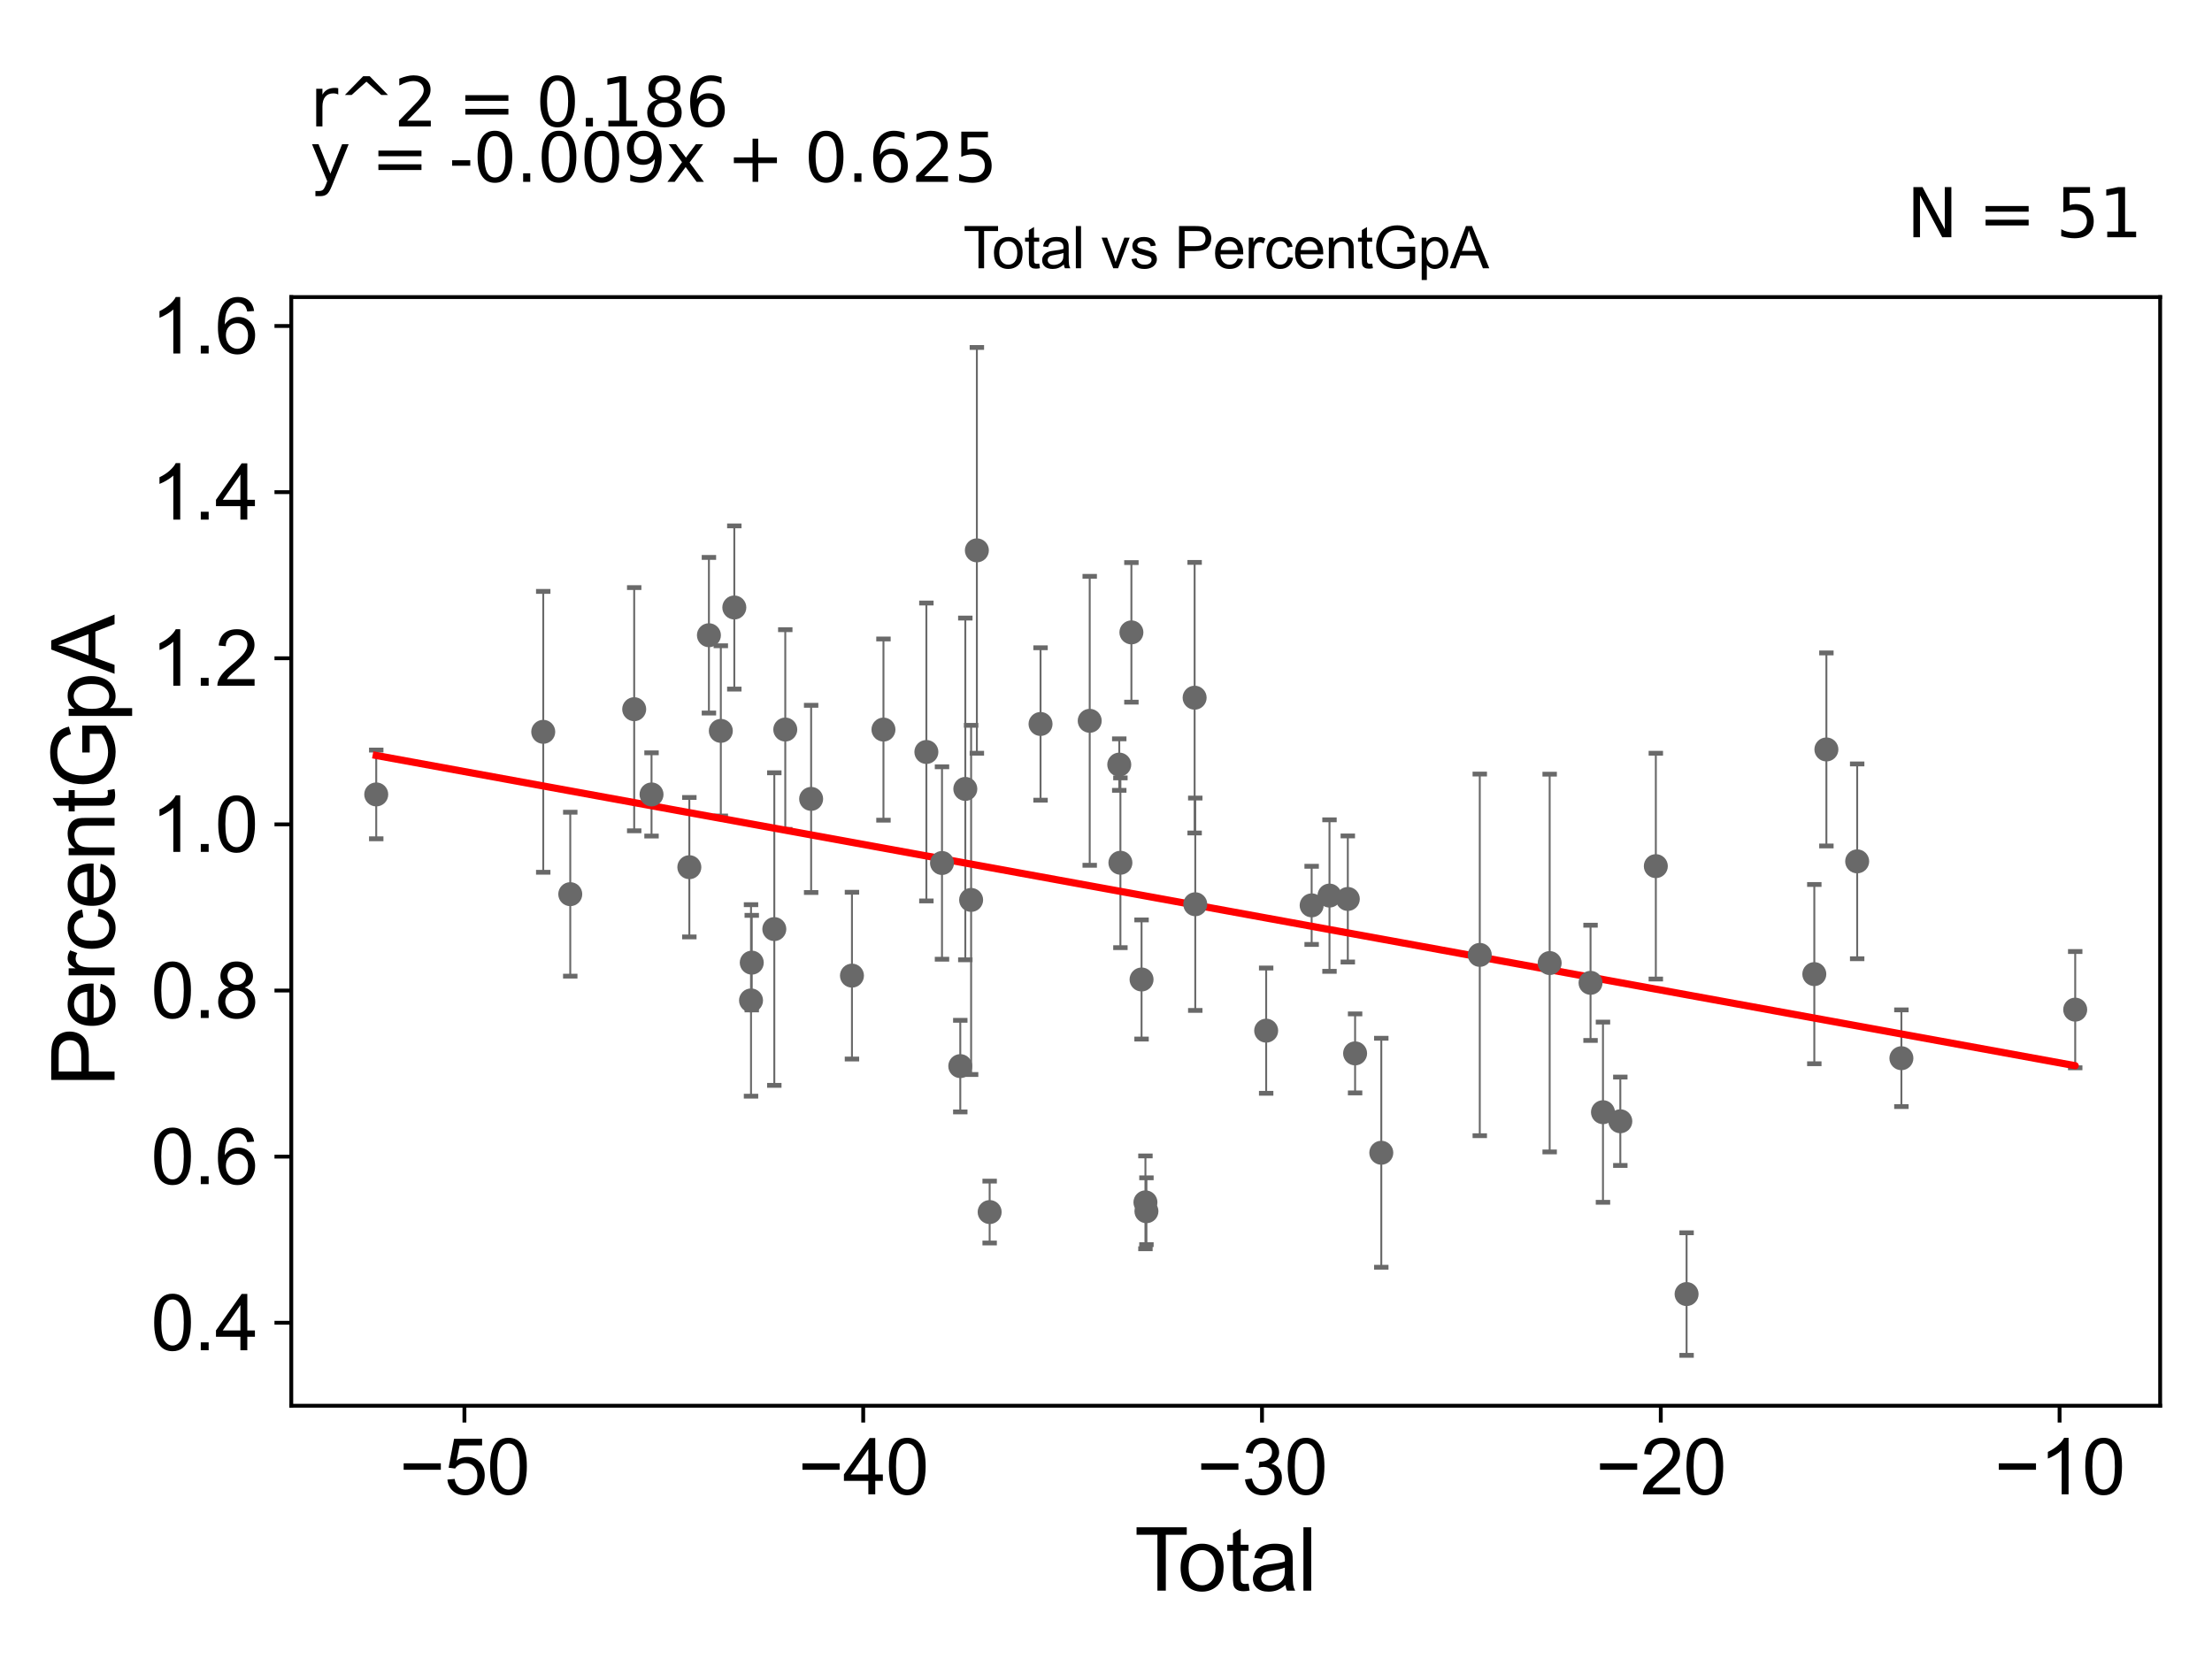<?xml version="1.0" encoding="utf-8" standalone="no"?>
<!DOCTYPE svg PUBLIC "-//W3C//DTD SVG 1.1//EN"
  "http://www.w3.org/Graphics/SVG/1.1/DTD/svg11.dtd">
<svg xmlns:xlink="http://www.w3.org/1999/xlink" width="460.8pt" height="345.6pt" viewBox="0 0 460.8 345.6" xmlns="http://www.w3.org/2000/svg" version="1.1">
 <defs>
  <style type="text/css">*{stroke-linejoin: round; stroke-linecap: butt}</style>
 </defs>
 <g id="figure_1">
  <g id="patch_1">
   <path d="M 0 345.6 
L 460.8 345.6 
L 460.8 0 
L 0 0 
z
" style="fill: #ffffff"/>
  </g>
  <g id="axes_1">
   <g id="patch_2">
    <path d="M 60.68 292.84 
L 450 292.84 
L 450 61.886 
L 60.68 61.886 
z
" style="fill: #ffffff"/>
   </g>
   <g id="PathCollection_1">
    <defs>
     <path id="m566b580fa0" d="M 0 1.118 
C 0.297 1.118 0.581 1 0.791 0.791 
C 1 0.581 1.118 0.297 1.118 0 
C 1.118 -0.297 1 -0.581 0.791 -0.791 
C 0.581 -1 0.297 -1.118 0 -1.118 
C -0.297 -1.118 -0.581 -1 -0.791 -0.791 
C -1 -0.581 -1.118 -0.297 -1.118 0 
C -1.118 0.297 -1 0.581 -0.791 0.791 
C -0.581 1 -0.297 1.118 0 1.118 
z
" style="stroke: #696969"/>
    </defs>
    <g clip-path="url(#p321dcf617a)">
     <use xlink:href="#m566b580fa0" x="78.376" y="165.494" style="fill: #696969; stroke: #696969"/>
     <use xlink:href="#m566b580fa0" x="235.692" y="131.737" style="fill: #696969; stroke: #696969"/>
     <use xlink:href="#m566b580fa0" x="237.807" y="204.045" style="fill: #696969; stroke: #696969"/>
     <use xlink:href="#m566b580fa0" x="396.096" y="220.444" style="fill: #696969; stroke: #696969"/>
     <use xlink:href="#m566b580fa0" x="238.824" y="252.321" style="fill: #696969; stroke: #696969"/>
     <use xlink:href="#m566b580fa0" x="248.863" y="145.343" style="fill: #696969; stroke: #696969"/>
     <use xlink:href="#m566b580fa0" x="248.996" y="188.371" style="fill: #696969; stroke: #696969"/>
     <use xlink:href="#m566b580fa0" x="263.766" y="214.705" style="fill: #696969; stroke: #696969"/>
     <use xlink:href="#m566b580fa0" x="273.24" y="188.603" style="fill: #696969; stroke: #696969"/>
     <use xlink:href="#m566b580fa0" x="276.958" y="186.565" style="fill: #696969; stroke: #696969"/>
     <use xlink:href="#m566b580fa0" x="280.774" y="187.271" style="fill: #696969; stroke: #696969"/>
     <use xlink:href="#m566b580fa0" x="233.402" y="179.727" style="fill: #696969; stroke: #696969"/>
     <use xlink:href="#m566b580fa0" x="282.292" y="219.44" style="fill: #696969; stroke: #696969"/>
     <use xlink:href="#m566b580fa0" x="308.264" y="198.921" style="fill: #696969; stroke: #696969"/>
     <use xlink:href="#m566b580fa0" x="322.824" y="200.622" style="fill: #696969; stroke: #696969"/>
     <use xlink:href="#m566b580fa0" x="331.339" y="204.74" style="fill: #696969; stroke: #696969"/>
     <use xlink:href="#m566b580fa0" x="333.929" y="231.69" style="fill: #696969; stroke: #696969"/>
     <use xlink:href="#m566b580fa0" x="337.541" y="233.581" style="fill: #696969; stroke: #696969"/>
     <use xlink:href="#m566b580fa0" x="344.939" y="180.433" style="fill: #696969; stroke: #696969"/>
     <use xlink:href="#m566b580fa0" x="351.347" y="269.579" style="fill: #696969; stroke: #696969"/>
     <use xlink:href="#m566b580fa0" x="377.955" y="202.925" style="fill: #696969; stroke: #696969"/>
     <use xlink:href="#m566b580fa0" x="380.471" y="156.124" style="fill: #696969; stroke: #696969"/>
     <use xlink:href="#m566b580fa0" x="386.883" y="179.435" style="fill: #696969; stroke: #696969"/>
     <use xlink:href="#m566b580fa0" x="287.749" y="240.139" style="fill: #696969; stroke: #696969"/>
     <use xlink:href="#m566b580fa0" x="233.162" y="159.279" style="fill: #696969; stroke: #696969"/>
     <use xlink:href="#m566b580fa0" x="238.615" y="250.469" style="fill: #696969; stroke: #696969"/>
     <use xlink:href="#m566b580fa0" x="216.764" y="150.818" style="fill: #696969; stroke: #696969"/>
     <use xlink:href="#m566b580fa0" x="113.166" y="152.452" style="fill: #696969; stroke: #696969"/>
     <use xlink:href="#m566b580fa0" x="118.796" y="186.271" style="fill: #696969; stroke: #696969"/>
     <use xlink:href="#m566b580fa0" x="132.115" y="147.738" style="fill: #696969; stroke: #696969"/>
     <use xlink:href="#m566b580fa0" x="135.725" y="165.496" style="fill: #696969; stroke: #696969"/>
     <use xlink:href="#m566b580fa0" x="143.602" y="180.653" style="fill: #696969; stroke: #696969"/>
     <use xlink:href="#m566b580fa0" x="147.68" y="132.33" style="fill: #696969; stroke: #696969"/>
     <use xlink:href="#m566b580fa0" x="150.16" y="152.255" style="fill: #696969; stroke: #696969"/>
     <use xlink:href="#m566b580fa0" x="152.971" y="126.549" style="fill: #696969; stroke: #696969"/>
     <use xlink:href="#m566b580fa0" x="156.452" y="208.408" style="fill: #696969; stroke: #696969"/>
     <use xlink:href="#m566b580fa0" x="156.605" y="200.536" style="fill: #696969; stroke: #696969"/>
     <use xlink:href="#m566b580fa0" x="227.007" y="150.158" style="fill: #696969; stroke: #696969"/>
     <use xlink:href="#m566b580fa0" x="161.303" y="193.544" style="fill: #696969; stroke: #696969"/>
     <use xlink:href="#m566b580fa0" x="163.587" y="151.976" style="fill: #696969; stroke: #696969"/>
     <use xlink:href="#m566b580fa0" x="432.304" y="210.327" style="fill: #696969; stroke: #696969"/>
     <use xlink:href="#m566b580fa0" x="177.479" y="203.241" style="fill: #696969; stroke: #696969"/>
     <use xlink:href="#m566b580fa0" x="206.163" y="252.495" style="fill: #696969; stroke: #696969"/>
     <use xlink:href="#m566b580fa0" x="203.499" y="114.65" style="fill: #696969; stroke: #696969"/>
     <use xlink:href="#m566b580fa0" x="202.302" y="187.47" style="fill: #696969; stroke: #696969"/>
     <use xlink:href="#m566b580fa0" x="201.092" y="164.347" style="fill: #696969; stroke: #696969"/>
     <use xlink:href="#m566b580fa0" x="200.044" y="222.091" style="fill: #696969; stroke: #696969"/>
     <use xlink:href="#m566b580fa0" x="168.974" y="166.424" style="fill: #696969; stroke: #696969"/>
     <use xlink:href="#m566b580fa0" x="196.236" y="179.78" style="fill: #696969; stroke: #696969"/>
     <use xlink:href="#m566b580fa0" x="192.981" y="156.65" style="fill: #696969; stroke: #696969"/>
     <use xlink:href="#m566b580fa0" x="184.041" y="151.984" style="fill: #696969; stroke: #696969"/>
    </g>
   </g>
   <g id="matplotlib.axis_1">
    <g id="xtick_1">
     <g id="line2d_1">
      <defs>
       <path id="mdba0db40ba" d="M 0 0 
L 0 3.5 
" style="stroke: #000000; stroke-width: 0.8"/>
      </defs>
      <g>
       <use xlink:href="#mdba0db40ba" x="96.748" y="292.84" style="stroke: #000000; stroke-width: 0.8"/>
      </g>
     </g>
     <g id="text_1">
      <!-- −50 -->
      <g transform="translate(83.178 311.293)scale(0.16 -0.16)">
       <defs>
        <path id="ArialMT-2212" d="M 3381 1997 
L 356 1997 
L 356 2522 
L 3381 2522 
L 3381 1997 
z
" transform="scale(0.016)"/>
        <path id="ArialMT-35" d="M 266 1200 
L 856 1250 
Q 922 819 1161 601 
Q 1400 384 1738 384 
Q 2144 384 2425 690 
Q 2706 997 2706 1503 
Q 2706 1984 2436 2262 
Q 2166 2541 1728 2541 
Q 1456 2541 1237 2417 
Q 1019 2294 894 2097 
L 366 2166 
L 809 4519 
L 3088 4519 
L 3088 3981 
L 1259 3981 
L 1013 2750 
Q 1425 3038 1878 3038 
Q 2478 3038 2890 2622 
Q 3303 2206 3303 1553 
Q 3303 931 2941 478 
Q 2500 -78 1738 -78 
Q 1113 -78 717 272 
Q 322 622 266 1200 
z
" transform="scale(0.016)"/>
        <path id="ArialMT-30" d="M 266 2259 
Q 266 3072 433 3567 
Q 600 4063 929 4331 
Q 1259 4600 1759 4600 
Q 2128 4600 2406 4451 
Q 2684 4303 2865 4023 
Q 3047 3744 3150 3342 
Q 3253 2941 3253 2259 
Q 3253 1453 3087 958 
Q 2922 463 2592 192 
Q 2263 -78 1759 -78 
Q 1097 -78 719 397 
Q 266 969 266 2259 
z
M 844 2259 
Q 844 1131 1108 757 
Q 1372 384 1759 384 
Q 2147 384 2411 759 
Q 2675 1134 2675 2259 
Q 2675 3391 2411 3762 
Q 2147 4134 1753 4134 
Q 1366 4134 1134 3806 
Q 844 3388 844 2259 
z
" transform="scale(0.016)"/>
       </defs>
       <use xlink:href="#ArialMT-2212"/>
       <use xlink:href="#ArialMT-35" x="58.398"/>
       <use xlink:href="#ArialMT-30" x="114.014"/>
      </g>
     </g>
    </g>
    <g id="xtick_2">
     <g id="line2d_2">
      <g>
       <use xlink:href="#mdba0db40ba" x="179.823" y="292.84" style="stroke: #000000; stroke-width: 0.8"/>
      </g>
     </g>
     <g id="text_2">
      <!-- −40 -->
      <g transform="translate(166.253 311.293)scale(0.16 -0.16)">
       <defs>
        <path id="ArialMT-34" d="M 2069 0 
L 2069 1097 
L 81 1097 
L 81 1613 
L 2172 4581 
L 2631 4581 
L 2631 1613 
L 3250 1613 
L 3250 1097 
L 2631 1097 
L 2631 0 
L 2069 0 
z
M 2069 1613 
L 2069 3678 
L 634 1613 
L 2069 1613 
z
" transform="scale(0.016)"/>
       </defs>
       <use xlink:href="#ArialMT-2212"/>
       <use xlink:href="#ArialMT-34" x="58.398"/>
       <use xlink:href="#ArialMT-30" x="114.014"/>
      </g>
     </g>
    </g>
    <g id="xtick_3">
     <g id="line2d_3">
      <g>
       <use xlink:href="#mdba0db40ba" x="262.898" y="292.84" style="stroke: #000000; stroke-width: 0.8"/>
      </g>
     </g>
     <g id="text_3">
      <!-- −30 -->
      <g transform="translate(249.328 311.293)scale(0.16 -0.16)">
       <defs>
        <path id="ArialMT-33" d="M 269 1209 
L 831 1284 
Q 928 806 1161 595 
Q 1394 384 1728 384 
Q 2125 384 2398 659 
Q 2672 934 2672 1341 
Q 2672 1728 2419 1979 
Q 2166 2231 1775 2231 
Q 1616 2231 1378 2169 
L 1441 2663 
Q 1497 2656 1531 2656 
Q 1891 2656 2178 2843 
Q 2466 3031 2466 3422 
Q 2466 3731 2256 3934 
Q 2047 4138 1716 4138 
Q 1388 4138 1169 3931 
Q 950 3725 888 3313 
L 325 3413 
Q 428 3978 793 4289 
Q 1159 4600 1703 4600 
Q 2078 4600 2393 4439 
Q 2709 4278 2876 4000 
Q 3044 3722 3044 3409 
Q 3044 3113 2884 2869 
Q 2725 2625 2413 2481 
Q 2819 2388 3044 2092 
Q 3269 1797 3269 1353 
Q 3269 753 2831 336 
Q 2394 -81 1725 -81 
Q 1122 -81 723 278 
Q 325 638 269 1209 
z
" transform="scale(0.016)"/>
       </defs>
       <use xlink:href="#ArialMT-2212"/>
       <use xlink:href="#ArialMT-33" x="58.398"/>
       <use xlink:href="#ArialMT-30" x="114.014"/>
      </g>
     </g>
    </g>
    <g id="xtick_4">
     <g id="line2d_4">
      <g>
       <use xlink:href="#mdba0db40ba" x="345.973" y="292.84" style="stroke: #000000; stroke-width: 0.8"/>
      </g>
     </g>
     <g id="text_4">
      <!-- −20 -->
      <g transform="translate(332.403 311.293)scale(0.16 -0.16)">
       <defs>
        <path id="ArialMT-32" d="M 3222 541 
L 3222 0 
L 194 0 
Q 188 203 259 391 
Q 375 700 629 1000 
Q 884 1300 1366 1694 
Q 2113 2306 2375 2664 
Q 2638 3022 2638 3341 
Q 2638 3675 2398 3904 
Q 2159 4134 1775 4134 
Q 1369 4134 1125 3890 
Q 881 3647 878 3216 
L 300 3275 
Q 359 3922 746 4261 
Q 1134 4600 1788 4600 
Q 2447 4600 2831 4234 
Q 3216 3869 3216 3328 
Q 3216 3053 3103 2787 
Q 2991 2522 2730 2228 
Q 2469 1934 1863 1422 
Q 1356 997 1212 845 
Q 1069 694 975 541 
L 3222 541 
z
" transform="scale(0.016)"/>
       </defs>
       <use xlink:href="#ArialMT-2212"/>
       <use xlink:href="#ArialMT-32" x="58.398"/>
       <use xlink:href="#ArialMT-30" x="114.014"/>
      </g>
     </g>
    </g>
    <g id="xtick_5">
     <g id="line2d_5">
      <g>
       <use xlink:href="#mdba0db40ba" x="429.047" y="292.84" style="stroke: #000000; stroke-width: 0.8"/>
      </g>
     </g>
     <g id="text_5">
      <!-- −10 -->
      <g transform="translate(415.477 311.293)scale(0.16 -0.16)">
       <defs>
        <path id="ArialMT-31" d="M 2384 0 
L 1822 0 
L 1822 3584 
Q 1619 3391 1289 3197 
Q 959 3003 697 2906 
L 697 3450 
Q 1169 3672 1522 3987 
Q 1875 4303 2022 4600 
L 2384 4600 
L 2384 0 
z
" transform="scale(0.016)"/>
       </defs>
       <use xlink:href="#ArialMT-2212"/>
       <use xlink:href="#ArialMT-31" x="58.398"/>
       <use xlink:href="#ArialMT-30" x="114.014"/>
      </g>
     </g>
    </g>
    <g id="text_6">
     <!-- Total -->
     <g transform="translate(236.335 331.357)scale(0.18 -0.18)">
      <defs>
       <path id="ArialMT-54" d="M 1659 0 
L 1659 4041 
L 150 4041 
L 150 4581 
L 3781 4581 
L 3781 4041 
L 2266 4041 
L 2266 0 
L 1659 0 
z
" transform="scale(0.016)"/>
       <path id="ArialMT-6f" d="M 213 1659 
Q 213 2581 725 3025 
Q 1153 3394 1769 3394 
Q 2453 3394 2887 2945 
Q 3322 2497 3322 1706 
Q 3322 1066 3130 698 
Q 2938 331 2570 128 
Q 2203 -75 1769 -75 
Q 1072 -75 642 372 
Q 213 819 213 1659 
z
M 791 1659 
Q 791 1022 1069 705 
Q 1347 388 1769 388 
Q 2188 388 2466 706 
Q 2744 1025 2744 1678 
Q 2744 2294 2464 2611 
Q 2184 2928 1769 2928 
Q 1347 2928 1069 2612 
Q 791 2297 791 1659 
z
" transform="scale(0.016)"/>
       <path id="ArialMT-74" d="M 1650 503 
L 1731 6 
Q 1494 -44 1306 -44 
Q 1000 -44 831 53 
Q 663 150 594 308 
Q 525 466 525 972 
L 525 2881 
L 113 2881 
L 113 3319 
L 525 3319 
L 525 4141 
L 1084 4478 
L 1084 3319 
L 1650 3319 
L 1650 2881 
L 1084 2881 
L 1084 941 
Q 1084 700 1114 631 
Q 1144 563 1211 522 
Q 1278 481 1403 481 
Q 1497 481 1650 503 
z
" transform="scale(0.016)"/>
       <path id="ArialMT-61" d="M 2588 409 
Q 2275 144 1986 34 
Q 1697 -75 1366 -75 
Q 819 -75 525 192 
Q 231 459 231 875 
Q 231 1119 342 1320 
Q 453 1522 633 1644 
Q 813 1766 1038 1828 
Q 1203 1872 1538 1913 
Q 2219 1994 2541 2106 
Q 2544 2222 2544 2253 
Q 2544 2597 2384 2738 
Q 2169 2928 1744 2928 
Q 1347 2928 1158 2789 
Q 969 2650 878 2297 
L 328 2372 
Q 403 2725 575 2942 
Q 747 3159 1072 3276 
Q 1397 3394 1825 3394 
Q 2250 3394 2515 3294 
Q 2781 3194 2906 3042 
Q 3031 2891 3081 2659 
Q 3109 2516 3109 2141 
L 3109 1391 
Q 3109 606 3145 398 
Q 3181 191 3288 0 
L 2700 0 
Q 2613 175 2588 409 
z
M 2541 1666 
Q 2234 1541 1622 1453 
Q 1275 1403 1131 1340 
Q 988 1278 909 1158 
Q 831 1038 831 891 
Q 831 666 1001 516 
Q 1172 366 1500 366 
Q 1825 366 2078 508 
Q 2331 650 2450 897 
Q 2541 1088 2541 1459 
L 2541 1666 
z
" transform="scale(0.016)"/>
       <path id="ArialMT-6c" d="M 409 0 
L 409 4581 
L 972 4581 
L 972 0 
L 409 0 
z
" transform="scale(0.016)"/>
      </defs>
      <use xlink:href="#ArialMT-54"/>
      <use xlink:href="#ArialMT-6f" x="49.959"/>
      <use xlink:href="#ArialMT-74" x="105.574"/>
      <use xlink:href="#ArialMT-61" x="133.357"/>
      <use xlink:href="#ArialMT-6c" x="188.973"/>
     </g>
    </g>
   </g>
   <g id="matplotlib.axis_2">
    <g id="ytick_1">
     <g id="line2d_6">
      <defs>
       <path id="m88ee168909" d="M 0 0 
L -3.5 0 
" style="stroke: #000000; stroke-width: 0.8"/>
      </defs>
      <g>
       <use xlink:href="#m88ee168909" x="60.68" y="275.554" style="stroke: #000000; stroke-width: 0.8"/>
      </g>
     </g>
     <g id="text_7">
      <!-- 0.4 -->
      <g transform="translate(31.44 281.28)scale(0.16 -0.16)">
       <defs>
        <path id="ArialMT-2e" d="M 581 0 
L 581 641 
L 1222 641 
L 1222 0 
L 581 0 
z
" transform="scale(0.016)"/>
       </defs>
       <use xlink:href="#ArialMT-30"/>
       <use xlink:href="#ArialMT-2e" x="55.615"/>
       <use xlink:href="#ArialMT-34" x="83.398"/>
      </g>
     </g>
    </g>
    <g id="ytick_2">
     <g id="line2d_7">
      <g>
       <use xlink:href="#m88ee168909" x="60.68" y="240.947" style="stroke: #000000; stroke-width: 0.8"/>
      </g>
     </g>
     <g id="text_8">
      <!-- 0.6 -->
      <g transform="translate(31.44 246.674)scale(0.16 -0.16)">
       <defs>
        <path id="ArialMT-36" d="M 3184 3459 
L 2625 3416 
Q 2550 3747 2413 3897 
Q 2184 4138 1850 4138 
Q 1581 4138 1378 3988 
Q 1113 3794 959 3422 
Q 806 3050 800 2363 
Q 1003 2672 1297 2822 
Q 1591 2972 1913 2972 
Q 2475 2972 2870 2558 
Q 3266 2144 3266 1488 
Q 3266 1056 3080 686 
Q 2894 316 2569 119 
Q 2244 -78 1831 -78 
Q 1128 -78 684 439 
Q 241 956 241 2144 
Q 241 3472 731 4075 
Q 1159 4600 1884 4600 
Q 2425 4600 2770 4297 
Q 3116 3994 3184 3459 
z
M 888 1484 
Q 888 1194 1011 928 
Q 1134 663 1356 523 
Q 1578 384 1822 384 
Q 2178 384 2434 671 
Q 2691 959 2691 1453 
Q 2691 1928 2437 2201 
Q 2184 2475 1800 2475 
Q 1419 2475 1153 2201 
Q 888 1928 888 1484 
z
" transform="scale(0.016)"/>
       </defs>
       <use xlink:href="#ArialMT-30"/>
       <use xlink:href="#ArialMT-2e" x="55.615"/>
       <use xlink:href="#ArialMT-36" x="83.398"/>
      </g>
     </g>
    </g>
    <g id="ytick_3">
     <g id="line2d_8">
      <g>
       <use xlink:href="#m88ee168909" x="60.68" y="206.341" style="stroke: #000000; stroke-width: 0.8"/>
      </g>
     </g>
     <g id="text_9">
      <!-- 0.8 -->
      <g transform="translate(31.44 212.067)scale(0.16 -0.16)">
       <defs>
        <path id="ArialMT-38" d="M 1131 2484 
Q 781 2613 612 2850 
Q 444 3088 444 3419 
Q 444 3919 803 4259 
Q 1163 4600 1759 4600 
Q 2359 4600 2725 4251 
Q 3091 3903 3091 3403 
Q 3091 3084 2923 2848 
Q 2756 2613 2416 2484 
Q 2838 2347 3058 2040 
Q 3278 1734 3278 1309 
Q 3278 722 2862 322 
Q 2447 -78 1769 -78 
Q 1091 -78 675 323 
Q 259 725 259 1325 
Q 259 1772 486 2073 
Q 713 2375 1131 2484 
z
M 1019 3438 
Q 1019 3113 1228 2906 
Q 1438 2700 1772 2700 
Q 2097 2700 2305 2904 
Q 2513 3109 2513 3406 
Q 2513 3716 2298 3927 
Q 2084 4138 1766 4138 
Q 1444 4138 1231 3931 
Q 1019 3725 1019 3438 
z
M 838 1322 
Q 838 1081 952 856 
Q 1066 631 1291 507 
Q 1516 384 1775 384 
Q 2178 384 2440 643 
Q 2703 903 2703 1303 
Q 2703 1709 2433 1975 
Q 2163 2241 1756 2241 
Q 1359 2241 1098 1978 
Q 838 1716 838 1322 
z
" transform="scale(0.016)"/>
       </defs>
       <use xlink:href="#ArialMT-30"/>
       <use xlink:href="#ArialMT-2e" x="55.615"/>
       <use xlink:href="#ArialMT-38" x="83.398"/>
      </g>
     </g>
    </g>
    <g id="ytick_4">
     <g id="line2d_9">
      <g>
       <use xlink:href="#m88ee168909" x="60.68" y="171.734" style="stroke: #000000; stroke-width: 0.8"/>
      </g>
     </g>
     <g id="text_10">
      <!-- 1.0 -->
      <g transform="translate(31.44 177.46)scale(0.16 -0.16)">
       <use xlink:href="#ArialMT-31"/>
       <use xlink:href="#ArialMT-2e" x="55.615"/>
       <use xlink:href="#ArialMT-30" x="83.398"/>
      </g>
     </g>
    </g>
    <g id="ytick_5">
     <g id="line2d_10">
      <g>
       <use xlink:href="#m88ee168909" x="60.68" y="137.128" style="stroke: #000000; stroke-width: 0.8"/>
      </g>
     </g>
     <g id="text_11">
      <!-- 1.2 -->
      <g transform="translate(31.44 142.854)scale(0.16 -0.16)">
       <use xlink:href="#ArialMT-31"/>
       <use xlink:href="#ArialMT-2e" x="55.615"/>
       <use xlink:href="#ArialMT-32" x="83.398"/>
      </g>
     </g>
    </g>
    <g id="ytick_6">
     <g id="line2d_11">
      <g>
       <use xlink:href="#m88ee168909" x="60.68" y="102.521" style="stroke: #000000; stroke-width: 0.8"/>
      </g>
     </g>
     <g id="text_12">
      <!-- 1.4 -->
      <g transform="translate(31.44 108.247)scale(0.16 -0.16)">
       <use xlink:href="#ArialMT-31"/>
       <use xlink:href="#ArialMT-2e" x="55.615"/>
       <use xlink:href="#ArialMT-34" x="83.398"/>
      </g>
     </g>
    </g>
    <g id="ytick_7">
     <g id="line2d_12">
      <g>
       <use xlink:href="#m88ee168909" x="60.68" y="67.915" style="stroke: #000000; stroke-width: 0.8"/>
      </g>
     </g>
     <g id="text_13">
      <!-- 1.6 -->
      <g transform="translate(31.44 73.641)scale(0.16 -0.16)">
       <use xlink:href="#ArialMT-31"/>
       <use xlink:href="#ArialMT-2e" x="55.615"/>
       <use xlink:href="#ArialMT-36" x="83.398"/>
      </g>
     </g>
    </g>
    <g id="text_14">
     <!-- PercentGpA -->
     <g transform="translate(23.863 226.386)rotate(-90)scale(0.18 -0.18)">
      <defs>
       <path id="ArialMT-50" d="M 494 0 
L 494 4581 
L 2222 4581 
Q 2678 4581 2919 4538 
Q 3256 4481 3484 4323 
Q 3713 4166 3852 3881 
Q 3991 3597 3991 3256 
Q 3991 2672 3619 2267 
Q 3247 1863 2275 1863 
L 1100 1863 
L 1100 0 
L 494 0 
z
M 1100 2403 
L 2284 2403 
Q 2872 2403 3119 2622 
Q 3366 2841 3366 3238 
Q 3366 3525 3220 3729 
Q 3075 3934 2838 4000 
Q 2684 4041 2272 4041 
L 1100 4041 
L 1100 2403 
z
" transform="scale(0.016)"/>
       <path id="ArialMT-65" d="M 2694 1069 
L 3275 997 
Q 3138 488 2766 206 
Q 2394 -75 1816 -75 
Q 1088 -75 661 373 
Q 234 822 234 1631 
Q 234 2469 665 2931 
Q 1097 3394 1784 3394 
Q 2450 3394 2872 2941 
Q 3294 2488 3294 1666 
Q 3294 1616 3291 1516 
L 816 1516 
Q 847 969 1125 678 
Q 1403 388 1819 388 
Q 2128 388 2347 550 
Q 2566 713 2694 1069 
z
M 847 1978 
L 2700 1978 
Q 2663 2397 2488 2606 
Q 2219 2931 1791 2931 
Q 1403 2931 1139 2672 
Q 875 2413 847 1978 
z
" transform="scale(0.016)"/>
       <path id="ArialMT-72" d="M 416 0 
L 416 3319 
L 922 3319 
L 922 2816 
Q 1116 3169 1280 3281 
Q 1444 3394 1641 3394 
Q 1925 3394 2219 3213 
L 2025 2691 
Q 1819 2813 1613 2813 
Q 1428 2813 1281 2702 
Q 1134 2591 1072 2394 
Q 978 2094 978 1738 
L 978 0 
L 416 0 
z
" transform="scale(0.016)"/>
       <path id="ArialMT-63" d="M 2588 1216 
L 3141 1144 
Q 3050 572 2676 248 
Q 2303 -75 1759 -75 
Q 1078 -75 664 370 
Q 250 816 250 1647 
Q 250 2184 428 2587 
Q 606 2991 970 3192 
Q 1334 3394 1763 3394 
Q 2303 3394 2647 3120 
Q 2991 2847 3088 2344 
L 2541 2259 
Q 2463 2594 2264 2762 
Q 2066 2931 1784 2931 
Q 1359 2931 1093 2626 
Q 828 2322 828 1663 
Q 828 994 1084 691 
Q 1341 388 1753 388 
Q 2084 388 2306 591 
Q 2528 794 2588 1216 
z
" transform="scale(0.016)"/>
       <path id="ArialMT-6e" d="M 422 0 
L 422 3319 
L 928 3319 
L 928 2847 
Q 1294 3394 1984 3394 
Q 2284 3394 2536 3286 
Q 2788 3178 2913 3003 
Q 3038 2828 3088 2588 
Q 3119 2431 3119 2041 
L 3119 0 
L 2556 0 
L 2556 2019 
Q 2556 2363 2490 2533 
Q 2425 2703 2258 2804 
Q 2091 2906 1866 2906 
Q 1506 2906 1245 2678 
Q 984 2450 984 1813 
L 984 0 
L 422 0 
z
" transform="scale(0.016)"/>
       <path id="ArialMT-47" d="M 2638 1797 
L 2638 2334 
L 4578 2338 
L 4578 638 
Q 4131 281 3656 101 
Q 3181 -78 2681 -78 
Q 2006 -78 1454 211 
Q 903 500 622 1047 
Q 341 1594 341 2269 
Q 341 2938 620 3517 
Q 900 4097 1425 4378 
Q 1950 4659 2634 4659 
Q 3131 4659 3532 4498 
Q 3934 4338 4162 4050 
Q 4391 3763 4509 3300 
L 3963 3150 
Q 3859 3500 3706 3700 
Q 3553 3900 3268 4020 
Q 2984 4141 2638 4141 
Q 2222 4141 1919 4014 
Q 1616 3888 1430 3681 
Q 1244 3475 1141 3228 
Q 966 2803 966 2306 
Q 966 1694 1177 1281 
Q 1388 869 1791 669 
Q 2194 469 2647 469 
Q 3041 469 3416 620 
Q 3791 772 3984 944 
L 3984 1797 
L 2638 1797 
z
" transform="scale(0.016)"/>
       <path id="ArialMT-70" d="M 422 -1272 
L 422 3319 
L 934 3319 
L 934 2888 
Q 1116 3141 1344 3267 
Q 1572 3394 1897 3394 
Q 2322 3394 2647 3175 
Q 2972 2956 3137 2557 
Q 3303 2159 3303 1684 
Q 3303 1175 3120 767 
Q 2938 359 2589 142 
Q 2241 -75 1856 -75 
Q 1575 -75 1351 44 
Q 1128 163 984 344 
L 984 -1272 
L 422 -1272 
z
M 931 1641 
Q 931 1000 1190 694 
Q 1450 388 1819 388 
Q 2194 388 2461 705 
Q 2728 1022 2728 1688 
Q 2728 2322 2467 2637 
Q 2206 2953 1844 2953 
Q 1484 2953 1207 2617 
Q 931 2281 931 1641 
z
" transform="scale(0.016)"/>
       <path id="ArialMT-41" d="M -9 0 
L 1750 4581 
L 2403 4581 
L 4278 0 
L 3588 0 
L 3053 1388 
L 1138 1388 
L 634 0 
L -9 0 
z
M 1313 1881 
L 2866 1881 
L 2388 3150 
Q 2169 3728 2063 4100 
Q 1975 3659 1816 3225 
L 1313 1881 
z
" transform="scale(0.016)"/>
      </defs>
      <use xlink:href="#ArialMT-50"/>
      <use xlink:href="#ArialMT-65" x="66.699"/>
      <use xlink:href="#ArialMT-72" x="122.314"/>
      <use xlink:href="#ArialMT-63" x="155.615"/>
      <use xlink:href="#ArialMT-65" x="205.615"/>
      <use xlink:href="#ArialMT-6e" x="261.23"/>
      <use xlink:href="#ArialMT-74" x="316.846"/>
      <use xlink:href="#ArialMT-47" x="344.629"/>
      <use xlink:href="#ArialMT-70" x="422.412"/>
      <use xlink:href="#ArialMT-41" x="478.027"/>
     </g>
    </g>
   </g>
   <g id="LineCollection_1">
    <path d="M 78.376 174.736 
L 78.376 156.252 
" clip-path="url(#p321dcf617a)" style="fill: none; stroke: #696969; stroke-width: 0.4"/>
    <path d="M 235.692 146.274 
L 235.692 117.2 
" clip-path="url(#p321dcf617a)" style="fill: none; stroke: #696969; stroke-width: 0.4"/>
    <path d="M 237.807 216.455 
L 237.807 191.634 
" clip-path="url(#p321dcf617a)" style="fill: none; stroke: #696969; stroke-width: 0.4"/>
    <path d="M 396.096 230.516 
L 396.096 210.373 
" clip-path="url(#p321dcf617a)" style="fill: none; stroke: #696969; stroke-width: 0.4"/>
    <path d="M 238.824 259.284 
L 238.824 245.359 
" clip-path="url(#p321dcf617a)" style="fill: none; stroke: #696969; stroke-width: 0.4"/>
    <path d="M 248.863 173.529 
L 248.863 117.157 
" clip-path="url(#p321dcf617a)" style="fill: none; stroke: #696969; stroke-width: 0.4"/>
    <path d="M 248.996 210.489 
L 248.996 166.253 
" clip-path="url(#p321dcf617a)" style="fill: none; stroke: #696969; stroke-width: 0.4"/>
    <path d="M 263.766 227.754 
L 263.766 201.657 
" clip-path="url(#p321dcf617a)" style="fill: none; stroke: #696969; stroke-width: 0.4"/>
    <path d="M 273.24 196.744 
L 273.24 180.463 
" clip-path="url(#p321dcf617a)" style="fill: none; stroke: #696969; stroke-width: 0.4"/>
    <path d="M 276.958 202.347 
L 276.958 170.783 
" clip-path="url(#p321dcf617a)" style="fill: none; stroke: #696969; stroke-width: 0.4"/>
    <path d="M 280.774 200.405 
L 280.774 174.137 
" clip-path="url(#p321dcf617a)" style="fill: none; stroke: #696969; stroke-width: 0.4"/>
    <path d="M 233.402 197.41 
L 233.402 162.044 
" clip-path="url(#p321dcf617a)" style="fill: none; stroke: #696969; stroke-width: 0.4"/>
    <path d="M 282.292 227.671 
L 282.292 211.209 
" clip-path="url(#p321dcf617a)" style="fill: none; stroke: #696969; stroke-width: 0.4"/>
    <path d="M 308.264 236.59 
L 308.264 161.251 
" clip-path="url(#p321dcf617a)" style="fill: none; stroke: #696969; stroke-width: 0.4"/>
    <path d="M 322.824 239.966 
L 322.824 161.278 
" clip-path="url(#p321dcf617a)" style="fill: none; stroke: #696969; stroke-width: 0.4"/>
    <path d="M 331.339 216.743 
L 331.339 192.737 
" clip-path="url(#p321dcf617a)" style="fill: none; stroke: #696969; stroke-width: 0.4"/>
    <path d="M 333.929 250.461 
L 333.929 212.92 
" clip-path="url(#p321dcf617a)" style="fill: none; stroke: #696969; stroke-width: 0.4"/>
    <path d="M 337.541 242.787 
L 337.541 224.376 
" clip-path="url(#p321dcf617a)" style="fill: none; stroke: #696969; stroke-width: 0.4"/>
    <path d="M 344.939 203.951 
L 344.939 156.914 
" clip-path="url(#p321dcf617a)" style="fill: none; stroke: #696969; stroke-width: 0.4"/>
    <path d="M 351.347 282.342 
L 351.347 256.817 
" clip-path="url(#p321dcf617a)" style="fill: none; stroke: #696969; stroke-width: 0.4"/>
    <path d="M 377.955 221.598 
L 377.955 184.251 
" clip-path="url(#p321dcf617a)" style="fill: none; stroke: #696969; stroke-width: 0.4"/>
    <path d="M 380.471 176.231 
L 380.471 136.016 
" clip-path="url(#p321dcf617a)" style="fill: none; stroke: #696969; stroke-width: 0.4"/>
    <path d="M 386.883 199.726 
L 386.883 159.144 
" clip-path="url(#p321dcf617a)" style="fill: none; stroke: #696969; stroke-width: 0.4"/>
    <path d="M 287.749 263.993 
L 287.749 216.285 
" clip-path="url(#p321dcf617a)" style="fill: none; stroke: #696969; stroke-width: 0.4"/>
    <path d="M 233.162 164.643 
L 233.162 153.914 
" clip-path="url(#p321dcf617a)" style="fill: none; stroke: #696969; stroke-width: 0.4"/>
    <path d="M 238.615 260.138 
L 238.615 240.8 
" clip-path="url(#p321dcf617a)" style="fill: none; stroke: #696969; stroke-width: 0.4"/>
    <path d="M 216.764 166.695 
L 216.764 134.941 
" clip-path="url(#p321dcf617a)" style="fill: none; stroke: #696969; stroke-width: 0.4"/>
    <path d="M 113.166 181.706 
L 113.166 123.198 
" clip-path="url(#p321dcf617a)" style="fill: none; stroke: #696969; stroke-width: 0.4"/>
    <path d="M 118.796 203.344 
L 118.796 169.198 
" clip-path="url(#p321dcf617a)" style="fill: none; stroke: #696969; stroke-width: 0.4"/>
    <path d="M 132.115 173.067 
L 132.115 122.409 
" clip-path="url(#p321dcf617a)" style="fill: none; stroke: #696969; stroke-width: 0.4"/>
    <path d="M 135.725 174.162 
L 135.725 156.829 
" clip-path="url(#p321dcf617a)" style="fill: none; stroke: #696969; stroke-width: 0.4"/>
    <path d="M 143.602 195.18 
L 143.602 166.125 
" clip-path="url(#p321dcf617a)" style="fill: none; stroke: #696969; stroke-width: 0.4"/>
    <path d="M 147.68 148.536 
L 147.68 116.123 
" clip-path="url(#p321dcf617a)" style="fill: none; stroke: #696969; stroke-width: 0.4"/>
    <path d="M 150.16 169.987 
L 150.16 134.523 
" clip-path="url(#p321dcf617a)" style="fill: none; stroke: #696969; stroke-width: 0.4"/>
    <path d="M 152.971 143.547 
L 152.971 109.551 
" clip-path="url(#p321dcf617a)" style="fill: none; stroke: #696969; stroke-width: 0.4"/>
    <path d="M 156.452 228.354 
L 156.452 188.462 
" clip-path="url(#p321dcf617a)" style="fill: none; stroke: #696969; stroke-width: 0.4"/>
    <path d="M 156.605 210.388 
L 156.605 190.685 
" clip-path="url(#p321dcf617a)" style="fill: none; stroke: #696969; stroke-width: 0.4"/>
    <path d="M 227.007 180.253 
L 227.007 120.062 
" clip-path="url(#p321dcf617a)" style="fill: none; stroke: #696969; stroke-width: 0.4"/>
    <path d="M 161.303 226.101 
L 161.303 160.986 
" clip-path="url(#p321dcf617a)" style="fill: none; stroke: #696969; stroke-width: 0.4"/>
    <path d="M 163.587 172.776 
L 163.587 131.177 
" clip-path="url(#p321dcf617a)" style="fill: none; stroke: #696969; stroke-width: 0.4"/>
    <path d="M 432.304 222.437 
L 432.304 198.217 
" clip-path="url(#p321dcf617a)" style="fill: none; stroke: #696969; stroke-width: 0.4"/>
    <path d="M 177.479 220.609 
L 177.479 185.873 
" clip-path="url(#p321dcf617a)" style="fill: none; stroke: #696969; stroke-width: 0.4"/>
    <path d="M 206.163 258.937 
L 206.163 246.052 
" clip-path="url(#p321dcf617a)" style="fill: none; stroke: #696969; stroke-width: 0.4"/>
    <path d="M 203.499 156.915 
L 203.499 72.384 
" clip-path="url(#p321dcf617a)" style="fill: none; stroke: #696969; stroke-width: 0.4"/>
    <path d="M 202.302 223.839 
L 202.302 151.1 
" clip-path="url(#p321dcf617a)" style="fill: none; stroke: #696969; stroke-width: 0.4"/>
    <path d="M 201.092 199.941 
L 201.092 128.754 
" clip-path="url(#p321dcf617a)" style="fill: none; stroke: #696969; stroke-width: 0.4"/>
    <path d="M 200.044 231.633 
L 200.044 212.55 
" clip-path="url(#p321dcf617a)" style="fill: none; stroke: #696969; stroke-width: 0.4"/>
    <path d="M 168.974 185.92 
L 168.974 146.927 
" clip-path="url(#p321dcf617a)" style="fill: none; stroke: #696969; stroke-width: 0.4"/>
    <path d="M 196.236 199.822 
L 196.236 159.737 
" clip-path="url(#p321dcf617a)" style="fill: none; stroke: #696969; stroke-width: 0.4"/>
    <path d="M 192.981 187.68 
L 192.981 125.619 
" clip-path="url(#p321dcf617a)" style="fill: none; stroke: #696969; stroke-width: 0.4"/>
    <path d="M 184.041 170.856 
L 184.041 133.112 
" clip-path="url(#p321dcf617a)" style="fill: none; stroke: #696969; stroke-width: 0.4"/>
   </g>
   <g id="line2d_13">
    <defs>
     <path id="mae1e3f5b43" d="M 1.5 0 
L -1.5 -0 
" style="stroke: #696969"/>
    </defs>
    <g clip-path="url(#p321dcf617a)">
     <use xlink:href="#mae1e3f5b43" x="78.376" y="174.736" style="fill: #696969; stroke: #696969"/>
     <use xlink:href="#mae1e3f5b43" x="235.692" y="146.274" style="fill: #696969; stroke: #696969"/>
     <use xlink:href="#mae1e3f5b43" x="237.807" y="216.455" style="fill: #696969; stroke: #696969"/>
     <use xlink:href="#mae1e3f5b43" x="396.096" y="230.516" style="fill: #696969; stroke: #696969"/>
     <use xlink:href="#mae1e3f5b43" x="238.824" y="259.284" style="fill: #696969; stroke: #696969"/>
     <use xlink:href="#mae1e3f5b43" x="248.863" y="173.529" style="fill: #696969; stroke: #696969"/>
     <use xlink:href="#mae1e3f5b43" x="248.996" y="210.489" style="fill: #696969; stroke: #696969"/>
     <use xlink:href="#mae1e3f5b43" x="263.766" y="227.754" style="fill: #696969; stroke: #696969"/>
     <use xlink:href="#mae1e3f5b43" x="273.24" y="196.744" style="fill: #696969; stroke: #696969"/>
     <use xlink:href="#mae1e3f5b43" x="276.958" y="202.347" style="fill: #696969; stroke: #696969"/>
     <use xlink:href="#mae1e3f5b43" x="280.774" y="200.405" style="fill: #696969; stroke: #696969"/>
     <use xlink:href="#mae1e3f5b43" x="233.402" y="197.41" style="fill: #696969; stroke: #696969"/>
     <use xlink:href="#mae1e3f5b43" x="282.292" y="227.671" style="fill: #696969; stroke: #696969"/>
     <use xlink:href="#mae1e3f5b43" x="308.264" y="236.59" style="fill: #696969; stroke: #696969"/>
     <use xlink:href="#mae1e3f5b43" x="322.824" y="239.966" style="fill: #696969; stroke: #696969"/>
     <use xlink:href="#mae1e3f5b43" x="331.339" y="216.743" style="fill: #696969; stroke: #696969"/>
     <use xlink:href="#mae1e3f5b43" x="333.929" y="250.461" style="fill: #696969; stroke: #696969"/>
     <use xlink:href="#mae1e3f5b43" x="337.541" y="242.787" style="fill: #696969; stroke: #696969"/>
     <use xlink:href="#mae1e3f5b43" x="344.939" y="203.951" style="fill: #696969; stroke: #696969"/>
     <use xlink:href="#mae1e3f5b43" x="351.347" y="282.342" style="fill: #696969; stroke: #696969"/>
     <use xlink:href="#mae1e3f5b43" x="377.955" y="221.598" style="fill: #696969; stroke: #696969"/>
     <use xlink:href="#mae1e3f5b43" x="380.471" y="176.231" style="fill: #696969; stroke: #696969"/>
     <use xlink:href="#mae1e3f5b43" x="386.883" y="199.726" style="fill: #696969; stroke: #696969"/>
     <use xlink:href="#mae1e3f5b43" x="287.749" y="263.993" style="fill: #696969; stroke: #696969"/>
     <use xlink:href="#mae1e3f5b43" x="233.162" y="164.643" style="fill: #696969; stroke: #696969"/>
     <use xlink:href="#mae1e3f5b43" x="238.615" y="260.138" style="fill: #696969; stroke: #696969"/>
     <use xlink:href="#mae1e3f5b43" x="216.764" y="166.695" style="fill: #696969; stroke: #696969"/>
     <use xlink:href="#mae1e3f5b43" x="113.166" y="181.706" style="fill: #696969; stroke: #696969"/>
     <use xlink:href="#mae1e3f5b43" x="118.796" y="203.344" style="fill: #696969; stroke: #696969"/>
     <use xlink:href="#mae1e3f5b43" x="132.115" y="173.067" style="fill: #696969; stroke: #696969"/>
     <use xlink:href="#mae1e3f5b43" x="135.725" y="174.162" style="fill: #696969; stroke: #696969"/>
     <use xlink:href="#mae1e3f5b43" x="143.602" y="195.18" style="fill: #696969; stroke: #696969"/>
     <use xlink:href="#mae1e3f5b43" x="147.68" y="148.536" style="fill: #696969; stroke: #696969"/>
     <use xlink:href="#mae1e3f5b43" x="150.16" y="169.987" style="fill: #696969; stroke: #696969"/>
     <use xlink:href="#mae1e3f5b43" x="152.971" y="143.547" style="fill: #696969; stroke: #696969"/>
     <use xlink:href="#mae1e3f5b43" x="156.452" y="228.354" style="fill: #696969; stroke: #696969"/>
     <use xlink:href="#mae1e3f5b43" x="156.605" y="210.388" style="fill: #696969; stroke: #696969"/>
     <use xlink:href="#mae1e3f5b43" x="227.007" y="180.253" style="fill: #696969; stroke: #696969"/>
     <use xlink:href="#mae1e3f5b43" x="161.303" y="226.101" style="fill: #696969; stroke: #696969"/>
     <use xlink:href="#mae1e3f5b43" x="163.587" y="172.776" style="fill: #696969; stroke: #696969"/>
     <use xlink:href="#mae1e3f5b43" x="432.304" y="222.437" style="fill: #696969; stroke: #696969"/>
     <use xlink:href="#mae1e3f5b43" x="177.479" y="220.609" style="fill: #696969; stroke: #696969"/>
     <use xlink:href="#mae1e3f5b43" x="206.163" y="258.937" style="fill: #696969; stroke: #696969"/>
     <use xlink:href="#mae1e3f5b43" x="203.499" y="156.915" style="fill: #696969; stroke: #696969"/>
     <use xlink:href="#mae1e3f5b43" x="202.302" y="223.839" style="fill: #696969; stroke: #696969"/>
     <use xlink:href="#mae1e3f5b43" x="201.092" y="199.941" style="fill: #696969; stroke: #696969"/>
     <use xlink:href="#mae1e3f5b43" x="200.044" y="231.633" style="fill: #696969; stroke: #696969"/>
     <use xlink:href="#mae1e3f5b43" x="168.974" y="185.92" style="fill: #696969; stroke: #696969"/>
     <use xlink:href="#mae1e3f5b43" x="196.236" y="199.822" style="fill: #696969; stroke: #696969"/>
     <use xlink:href="#mae1e3f5b43" x="192.981" y="187.68" style="fill: #696969; stroke: #696969"/>
     <use xlink:href="#mae1e3f5b43" x="184.041" y="170.856" style="fill: #696969; stroke: #696969"/>
    </g>
   </g>
   <g id="line2d_14">
    <g clip-path="url(#p321dcf617a)">
     <use xlink:href="#mae1e3f5b43" x="78.376" y="156.252" style="fill: #696969; stroke: #696969"/>
     <use xlink:href="#mae1e3f5b43" x="235.692" y="117.2" style="fill: #696969; stroke: #696969"/>
     <use xlink:href="#mae1e3f5b43" x="237.807" y="191.634" style="fill: #696969; stroke: #696969"/>
     <use xlink:href="#mae1e3f5b43" x="396.096" y="210.373" style="fill: #696969; stroke: #696969"/>
     <use xlink:href="#mae1e3f5b43" x="238.824" y="245.359" style="fill: #696969; stroke: #696969"/>
     <use xlink:href="#mae1e3f5b43" x="248.863" y="117.157" style="fill: #696969; stroke: #696969"/>
     <use xlink:href="#mae1e3f5b43" x="248.996" y="166.253" style="fill: #696969; stroke: #696969"/>
     <use xlink:href="#mae1e3f5b43" x="263.766" y="201.657" style="fill: #696969; stroke: #696969"/>
     <use xlink:href="#mae1e3f5b43" x="273.24" y="180.463" style="fill: #696969; stroke: #696969"/>
     <use xlink:href="#mae1e3f5b43" x="276.958" y="170.783" style="fill: #696969; stroke: #696969"/>
     <use xlink:href="#mae1e3f5b43" x="280.774" y="174.137" style="fill: #696969; stroke: #696969"/>
     <use xlink:href="#mae1e3f5b43" x="233.402" y="162.044" style="fill: #696969; stroke: #696969"/>
     <use xlink:href="#mae1e3f5b43" x="282.292" y="211.209" style="fill: #696969; stroke: #696969"/>
     <use xlink:href="#mae1e3f5b43" x="308.264" y="161.251" style="fill: #696969; stroke: #696969"/>
     <use xlink:href="#mae1e3f5b43" x="322.824" y="161.278" style="fill: #696969; stroke: #696969"/>
     <use xlink:href="#mae1e3f5b43" x="331.339" y="192.737" style="fill: #696969; stroke: #696969"/>
     <use xlink:href="#mae1e3f5b43" x="333.929" y="212.92" style="fill: #696969; stroke: #696969"/>
     <use xlink:href="#mae1e3f5b43" x="337.541" y="224.376" style="fill: #696969; stroke: #696969"/>
     <use xlink:href="#mae1e3f5b43" x="344.939" y="156.914" style="fill: #696969; stroke: #696969"/>
     <use xlink:href="#mae1e3f5b43" x="351.347" y="256.817" style="fill: #696969; stroke: #696969"/>
     <use xlink:href="#mae1e3f5b43" x="377.955" y="184.251" style="fill: #696969; stroke: #696969"/>
     <use xlink:href="#mae1e3f5b43" x="380.471" y="136.016" style="fill: #696969; stroke: #696969"/>
     <use xlink:href="#mae1e3f5b43" x="386.883" y="159.144" style="fill: #696969; stroke: #696969"/>
     <use xlink:href="#mae1e3f5b43" x="287.749" y="216.285" style="fill: #696969; stroke: #696969"/>
     <use xlink:href="#mae1e3f5b43" x="233.162" y="153.914" style="fill: #696969; stroke: #696969"/>
     <use xlink:href="#mae1e3f5b43" x="238.615" y="240.8" style="fill: #696969; stroke: #696969"/>
     <use xlink:href="#mae1e3f5b43" x="216.764" y="134.941" style="fill: #696969; stroke: #696969"/>
     <use xlink:href="#mae1e3f5b43" x="113.166" y="123.198" style="fill: #696969; stroke: #696969"/>
     <use xlink:href="#mae1e3f5b43" x="118.796" y="169.198" style="fill: #696969; stroke: #696969"/>
     <use xlink:href="#mae1e3f5b43" x="132.115" y="122.409" style="fill: #696969; stroke: #696969"/>
     <use xlink:href="#mae1e3f5b43" x="135.725" y="156.829" style="fill: #696969; stroke: #696969"/>
     <use xlink:href="#mae1e3f5b43" x="143.602" y="166.125" style="fill: #696969; stroke: #696969"/>
     <use xlink:href="#mae1e3f5b43" x="147.68" y="116.123" style="fill: #696969; stroke: #696969"/>
     <use xlink:href="#mae1e3f5b43" x="150.16" y="134.523" style="fill: #696969; stroke: #696969"/>
     <use xlink:href="#mae1e3f5b43" x="152.971" y="109.551" style="fill: #696969; stroke: #696969"/>
     <use xlink:href="#mae1e3f5b43" x="156.452" y="188.462" style="fill: #696969; stroke: #696969"/>
     <use xlink:href="#mae1e3f5b43" x="156.605" y="190.685" style="fill: #696969; stroke: #696969"/>
     <use xlink:href="#mae1e3f5b43" x="227.007" y="120.062" style="fill: #696969; stroke: #696969"/>
     <use xlink:href="#mae1e3f5b43" x="161.303" y="160.986" style="fill: #696969; stroke: #696969"/>
     <use xlink:href="#mae1e3f5b43" x="163.587" y="131.177" style="fill: #696969; stroke: #696969"/>
     <use xlink:href="#mae1e3f5b43" x="432.304" y="198.217" style="fill: #696969; stroke: #696969"/>
     <use xlink:href="#mae1e3f5b43" x="177.479" y="185.873" style="fill: #696969; stroke: #696969"/>
     <use xlink:href="#mae1e3f5b43" x="206.163" y="246.052" style="fill: #696969; stroke: #696969"/>
     <use xlink:href="#mae1e3f5b43" x="203.499" y="72.384" style="fill: #696969; stroke: #696969"/>
     <use xlink:href="#mae1e3f5b43" x="202.302" y="151.1" style="fill: #696969; stroke: #696969"/>
     <use xlink:href="#mae1e3f5b43" x="201.092" y="128.754" style="fill: #696969; stroke: #696969"/>
     <use xlink:href="#mae1e3f5b43" x="200.044" y="212.55" style="fill: #696969; stroke: #696969"/>
     <use xlink:href="#mae1e3f5b43" x="168.974" y="146.927" style="fill: #696969; stroke: #696969"/>
     <use xlink:href="#mae1e3f5b43" x="196.236" y="159.737" style="fill: #696969; stroke: #696969"/>
     <use xlink:href="#mae1e3f5b43" x="192.981" y="125.619" style="fill: #696969; stroke: #696969"/>
     <use xlink:href="#mae1e3f5b43" x="184.041" y="133.112" style="fill: #696969; stroke: #696969"/>
    </g>
   </g>
   <g id="line2d_15">
    <path d="M 78.376 157.379 
L 235.692 186.105 
L 237.807 186.491 
L 396.096 215.395 
L 238.824 186.677 
L 248.863 188.51 
L 248.996 188.534 
L 263.766 191.231 
L 273.24 192.961 
L 276.958 193.64 
L 280.774 194.337 
L 233.402 185.687 
L 282.292 194.614 
L 308.264 199.357 
L 322.824 202.015 
L 331.339 203.57 
L 333.929 204.043 
L 337.541 204.703 
L 344.939 206.054 
L 351.347 207.224 
L 377.955 212.082 
L 380.471 212.542 
L 386.883 213.712 
L 287.749 195.611 
L 233.162 185.643 
L 238.615 186.639 
L 216.764 182.649 
L 113.166 163.732 
L 118.796 164.76 
L 132.115 167.192 
L 135.725 167.851 
L 143.602 169.289 
L 147.68 170.034 
L 150.16 170.487 
L 152.971 171 
L 156.452 171.636 
L 156.605 171.664 
L 227.007 184.519 
L 161.303 172.522 
L 163.587 172.939 
L 432.304 222.006 
L 177.479 175.475 
L 206.163 180.713 
L 203.499 180.227 
L 202.302 180.008 
L 201.092 179.787 
L 200.044 179.596 
L 168.974 173.922 
L 196.236 178.9 
L 192.981 178.306 
L 184.041 176.673 
" clip-path="url(#p321dcf617a)" style="fill: none; stroke: #ff0000; stroke-width: 1.5; stroke-linecap: square"/>
   </g>
   <g id="line2d_16">
    <defs>
     <path id="meee649ba84" d="M 0 2 
C 0.53 2 1.039 1.789 1.414 1.414 
C 1.789 1.039 2 0.53 2 0 
C 2 -0.53 1.789 -1.039 1.414 -1.414 
C 1.039 -1.789 0.53 -2 0 -2 
C -0.53 -2 -1.039 -1.789 -1.414 -1.414 
C -1.789 -1.039 -2 -0.53 -2 0 
C -2 0.53 -1.789 1.039 -1.414 1.414 
C -1.039 1.789 -0.53 2 0 2 
z
" style="stroke: #696969"/>
    </defs>
    <g clip-path="url(#p321dcf617a)">
     <use xlink:href="#meee649ba84" x="78.376" y="165.494" style="fill: #696969; stroke: #696969"/>
     <use xlink:href="#meee649ba84" x="235.692" y="131.737" style="fill: #696969; stroke: #696969"/>
     <use xlink:href="#meee649ba84" x="237.807" y="204.045" style="fill: #696969; stroke: #696969"/>
     <use xlink:href="#meee649ba84" x="396.096" y="220.444" style="fill: #696969; stroke: #696969"/>
     <use xlink:href="#meee649ba84" x="238.824" y="252.321" style="fill: #696969; stroke: #696969"/>
     <use xlink:href="#meee649ba84" x="248.863" y="145.343" style="fill: #696969; stroke: #696969"/>
     <use xlink:href="#meee649ba84" x="248.996" y="188.371" style="fill: #696969; stroke: #696969"/>
     <use xlink:href="#meee649ba84" x="263.766" y="214.705" style="fill: #696969; stroke: #696969"/>
     <use xlink:href="#meee649ba84" x="273.24" y="188.603" style="fill: #696969; stroke: #696969"/>
     <use xlink:href="#meee649ba84" x="276.958" y="186.565" style="fill: #696969; stroke: #696969"/>
     <use xlink:href="#meee649ba84" x="280.774" y="187.271" style="fill: #696969; stroke: #696969"/>
     <use xlink:href="#meee649ba84" x="233.402" y="179.727" style="fill: #696969; stroke: #696969"/>
     <use xlink:href="#meee649ba84" x="282.292" y="219.44" style="fill: #696969; stroke: #696969"/>
     <use xlink:href="#meee649ba84" x="308.264" y="198.921" style="fill: #696969; stroke: #696969"/>
     <use xlink:href="#meee649ba84" x="322.824" y="200.622" style="fill: #696969; stroke: #696969"/>
     <use xlink:href="#meee649ba84" x="331.339" y="204.74" style="fill: #696969; stroke: #696969"/>
     <use xlink:href="#meee649ba84" x="333.929" y="231.69" style="fill: #696969; stroke: #696969"/>
     <use xlink:href="#meee649ba84" x="337.541" y="233.581" style="fill: #696969; stroke: #696969"/>
     <use xlink:href="#meee649ba84" x="344.939" y="180.433" style="fill: #696969; stroke: #696969"/>
     <use xlink:href="#meee649ba84" x="351.347" y="269.579" style="fill: #696969; stroke: #696969"/>
     <use xlink:href="#meee649ba84" x="377.955" y="202.925" style="fill: #696969; stroke: #696969"/>
     <use xlink:href="#meee649ba84" x="380.471" y="156.124" style="fill: #696969; stroke: #696969"/>
     <use xlink:href="#meee649ba84" x="386.883" y="179.435" style="fill: #696969; stroke: #696969"/>
     <use xlink:href="#meee649ba84" x="287.749" y="240.139" style="fill: #696969; stroke: #696969"/>
     <use xlink:href="#meee649ba84" x="233.162" y="159.279" style="fill: #696969; stroke: #696969"/>
     <use xlink:href="#meee649ba84" x="238.615" y="250.469" style="fill: #696969; stroke: #696969"/>
     <use xlink:href="#meee649ba84" x="216.764" y="150.818" style="fill: #696969; stroke: #696969"/>
     <use xlink:href="#meee649ba84" x="113.166" y="152.452" style="fill: #696969; stroke: #696969"/>
     <use xlink:href="#meee649ba84" x="118.796" y="186.271" style="fill: #696969; stroke: #696969"/>
     <use xlink:href="#meee649ba84" x="132.115" y="147.738" style="fill: #696969; stroke: #696969"/>
     <use xlink:href="#meee649ba84" x="135.725" y="165.496" style="fill: #696969; stroke: #696969"/>
     <use xlink:href="#meee649ba84" x="143.602" y="180.653" style="fill: #696969; stroke: #696969"/>
     <use xlink:href="#meee649ba84" x="147.68" y="132.33" style="fill: #696969; stroke: #696969"/>
     <use xlink:href="#meee649ba84" x="150.16" y="152.255" style="fill: #696969; stroke: #696969"/>
     <use xlink:href="#meee649ba84" x="152.971" y="126.549" style="fill: #696969; stroke: #696969"/>
     <use xlink:href="#meee649ba84" x="156.452" y="208.408" style="fill: #696969; stroke: #696969"/>
     <use xlink:href="#meee649ba84" x="156.605" y="200.536" style="fill: #696969; stroke: #696969"/>
     <use xlink:href="#meee649ba84" x="227.007" y="150.158" style="fill: #696969; stroke: #696969"/>
     <use xlink:href="#meee649ba84" x="161.303" y="193.544" style="fill: #696969; stroke: #696969"/>
     <use xlink:href="#meee649ba84" x="163.587" y="151.976" style="fill: #696969; stroke: #696969"/>
     <use xlink:href="#meee649ba84" x="432.304" y="210.327" style="fill: #696969; stroke: #696969"/>
     <use xlink:href="#meee649ba84" x="177.479" y="203.241" style="fill: #696969; stroke: #696969"/>
     <use xlink:href="#meee649ba84" x="206.163" y="252.495" style="fill: #696969; stroke: #696969"/>
     <use xlink:href="#meee649ba84" x="203.499" y="114.65" style="fill: #696969; stroke: #696969"/>
     <use xlink:href="#meee649ba84" x="202.302" y="187.47" style="fill: #696969; stroke: #696969"/>
     <use xlink:href="#meee649ba84" x="201.092" y="164.347" style="fill: #696969; stroke: #696969"/>
     <use xlink:href="#meee649ba84" x="200.044" y="222.091" style="fill: #696969; stroke: #696969"/>
     <use xlink:href="#meee649ba84" x="168.974" y="166.424" style="fill: #696969; stroke: #696969"/>
     <use xlink:href="#meee649ba84" x="196.236" y="179.78" style="fill: #696969; stroke: #696969"/>
     <use xlink:href="#meee649ba84" x="192.981" y="156.65" style="fill: #696969; stroke: #696969"/>
     <use xlink:href="#meee649ba84" x="184.041" y="151.984" style="fill: #696969; stroke: #696969"/>
    </g>
   </g>
   <g id="patch_3">
    <path d="M 60.68 292.84 
L 60.68 61.886 
" style="fill: none; stroke: #000000; stroke-width: 0.8; stroke-linejoin: miter; stroke-linecap: square"/>
   </g>
   <g id="patch_4">
    <path d="M 450 292.84 
L 450 61.886 
" style="fill: none; stroke: #000000; stroke-width: 0.8; stroke-linejoin: miter; stroke-linecap: square"/>
   </g>
   <g id="patch_5">
    <path d="M 60.68 292.84 
L 450 292.84 
" style="fill: none; stroke: #000000; stroke-width: 0.8; stroke-linejoin: miter; stroke-linecap: square"/>
   </g>
   <g id="patch_6">
    <path d="M 60.68 61.886 
L 450 61.886 
" style="fill: none; stroke: #000000; stroke-width: 0.8; stroke-linejoin: miter; stroke-linecap: square"/>
   </g>
   <g id="text_15">
    <!-- N = 51 -->
    <g transform="translate(397.188 49.428)scale(0.14 -0.14)">
     <defs>
      <path id="DejaVuSans-4e" d="M 628 4666 
L 1478 4666 
L 3547 763 
L 3547 4666 
L 4159 4666 
L 4159 0 
L 3309 0 
L 1241 3903 
L 1241 0 
L 628 0 
L 628 4666 
z
" transform="scale(0.016)"/>
      <path id="DejaVuSans-20" transform="scale(0.016)"/>
      <path id="DejaVuSans-3d" d="M 678 2906 
L 4684 2906 
L 4684 2381 
L 678 2381 
L 678 2906 
z
M 678 1631 
L 4684 1631 
L 4684 1100 
L 678 1100 
L 678 1631 
z
" transform="scale(0.016)"/>
      <path id="DejaVuSans-35" d="M 691 4666 
L 3169 4666 
L 3169 4134 
L 1269 4134 
L 1269 2991 
Q 1406 3038 1543 3061 
Q 1681 3084 1819 3084 
Q 2600 3084 3056 2656 
Q 3513 2228 3513 1497 
Q 3513 744 3044 326 
Q 2575 -91 1722 -91 
Q 1428 -91 1123 -41 
Q 819 9 494 109 
L 494 744 
Q 775 591 1075 516 
Q 1375 441 1709 441 
Q 2250 441 2565 725 
Q 2881 1009 2881 1497 
Q 2881 1984 2565 2268 
Q 2250 2553 1709 2553 
Q 1456 2553 1204 2497 
Q 953 2441 691 2322 
L 691 4666 
z
" transform="scale(0.016)"/>
      <path id="DejaVuSans-31" d="M 794 531 
L 1825 531 
L 1825 4091 
L 703 3866 
L 703 4441 
L 1819 4666 
L 2450 4666 
L 2450 531 
L 3481 531 
L 3481 0 
L 794 0 
L 794 531 
z
" transform="scale(0.016)"/>
     </defs>
     <use xlink:href="#DejaVuSans-4e"/>
     <use xlink:href="#DejaVuSans-20" x="74.805"/>
     <use xlink:href="#DejaVuSans-3d" x="106.592"/>
     <use xlink:href="#DejaVuSans-20" x="190.381"/>
     <use xlink:href="#DejaVuSans-35" x="222.168"/>
     <use xlink:href="#DejaVuSans-31" x="285.791"/>
    </g>
   </g>
   <g id="text_16">
    <!-- r^2 = 0.186 -->
    <g transform="translate(64.573 26.333)scale(0.14 -0.14)">
     <defs>
      <path id="DejaVuSans-72" d="M 2631 2963 
Q 2534 3019 2420 3045 
Q 2306 3072 2169 3072 
Q 1681 3072 1420 2755 
Q 1159 2438 1159 1844 
L 1159 0 
L 581 0 
L 581 3500 
L 1159 3500 
L 1159 2956 
Q 1341 3275 1631 3429 
Q 1922 3584 2338 3584 
Q 2397 3584 2469 3576 
Q 2541 3569 2628 3553 
L 2631 2963 
z
" transform="scale(0.016)"/>
      <path id="DejaVuSans-5e" d="M 2988 4666 
L 4684 2925 
L 4056 2925 
L 2681 4159 
L 1306 2925 
L 678 2925 
L 2375 4666 
L 2988 4666 
z
" transform="scale(0.016)"/>
      <path id="DejaVuSans-32" d="M 1228 531 
L 3431 531 
L 3431 0 
L 469 0 
L 469 531 
Q 828 903 1448 1529 
Q 2069 2156 2228 2338 
Q 2531 2678 2651 2914 
Q 2772 3150 2772 3378 
Q 2772 3750 2511 3984 
Q 2250 4219 1831 4219 
Q 1534 4219 1204 4116 
Q 875 4013 500 3803 
L 500 4441 
Q 881 4594 1212 4672 
Q 1544 4750 1819 4750 
Q 2544 4750 2975 4387 
Q 3406 4025 3406 3419 
Q 3406 3131 3298 2873 
Q 3191 2616 2906 2266 
Q 2828 2175 2409 1742 
Q 1991 1309 1228 531 
z
" transform="scale(0.016)"/>
      <path id="DejaVuSans-30" d="M 2034 4250 
Q 1547 4250 1301 3770 
Q 1056 3291 1056 2328 
Q 1056 1369 1301 889 
Q 1547 409 2034 409 
Q 2525 409 2770 889 
Q 3016 1369 3016 2328 
Q 3016 3291 2770 3770 
Q 2525 4250 2034 4250 
z
M 2034 4750 
Q 2819 4750 3233 4129 
Q 3647 3509 3647 2328 
Q 3647 1150 3233 529 
Q 2819 -91 2034 -91 
Q 1250 -91 836 529 
Q 422 1150 422 2328 
Q 422 3509 836 4129 
Q 1250 4750 2034 4750 
z
" transform="scale(0.016)"/>
      <path id="DejaVuSans-2e" d="M 684 794 
L 1344 794 
L 1344 0 
L 684 0 
L 684 794 
z
" transform="scale(0.016)"/>
      <path id="DejaVuSans-38" d="M 2034 2216 
Q 1584 2216 1326 1975 
Q 1069 1734 1069 1313 
Q 1069 891 1326 650 
Q 1584 409 2034 409 
Q 2484 409 2743 651 
Q 3003 894 3003 1313 
Q 3003 1734 2745 1975 
Q 2488 2216 2034 2216 
z
M 1403 2484 
Q 997 2584 770 2862 
Q 544 3141 544 3541 
Q 544 4100 942 4425 
Q 1341 4750 2034 4750 
Q 2731 4750 3128 4425 
Q 3525 4100 3525 3541 
Q 3525 3141 3298 2862 
Q 3072 2584 2669 2484 
Q 3125 2378 3379 2068 
Q 3634 1759 3634 1313 
Q 3634 634 3220 271 
Q 2806 -91 2034 -91 
Q 1263 -91 848 271 
Q 434 634 434 1313 
Q 434 1759 690 2068 
Q 947 2378 1403 2484 
z
M 1172 3481 
Q 1172 3119 1398 2916 
Q 1625 2713 2034 2713 
Q 2441 2713 2670 2916 
Q 2900 3119 2900 3481 
Q 2900 3844 2670 4047 
Q 2441 4250 2034 4250 
Q 1625 4250 1398 4047 
Q 1172 3844 1172 3481 
z
" transform="scale(0.016)"/>
      <path id="DejaVuSans-36" d="M 2113 2584 
Q 1688 2584 1439 2293 
Q 1191 2003 1191 1497 
Q 1191 994 1439 701 
Q 1688 409 2113 409 
Q 2538 409 2786 701 
Q 3034 994 3034 1497 
Q 3034 2003 2786 2293 
Q 2538 2584 2113 2584 
z
M 3366 4563 
L 3366 3988 
Q 3128 4100 2886 4159 
Q 2644 4219 2406 4219 
Q 1781 4219 1451 3797 
Q 1122 3375 1075 2522 
Q 1259 2794 1537 2939 
Q 1816 3084 2150 3084 
Q 2853 3084 3261 2657 
Q 3669 2231 3669 1497 
Q 3669 778 3244 343 
Q 2819 -91 2113 -91 
Q 1303 -91 875 529 
Q 447 1150 447 2328 
Q 447 3434 972 4092 
Q 1497 4750 2381 4750 
Q 2619 4750 2861 4703 
Q 3103 4656 3366 4563 
z
" transform="scale(0.016)"/>
     </defs>
     <use xlink:href="#DejaVuSans-72"/>
     <use xlink:href="#DejaVuSans-5e" x="41.113"/>
     <use xlink:href="#DejaVuSans-32" x="124.902"/>
     <use xlink:href="#DejaVuSans-20" x="188.525"/>
     <use xlink:href="#DejaVuSans-3d" x="220.312"/>
     <use xlink:href="#DejaVuSans-20" x="304.102"/>
     <use xlink:href="#DejaVuSans-30" x="335.889"/>
     <use xlink:href="#DejaVuSans-2e" x="399.512"/>
     <use xlink:href="#DejaVuSans-31" x="431.299"/>
     <use xlink:href="#DejaVuSans-38" x="494.922"/>
     <use xlink:href="#DejaVuSans-36" x="558.545"/>
    </g>
   </g>
   <g id="text_17">
    <!-- y = -0.009x + 0.625 -->
    <g transform="translate(64.573 37.88)scale(0.14 -0.14)">
     <defs>
      <path id="DejaVuSans-79" d="M 2059 -325 
Q 1816 -950 1584 -1140 
Q 1353 -1331 966 -1331 
L 506 -1331 
L 506 -850 
L 844 -850 
Q 1081 -850 1212 -737 
Q 1344 -625 1503 -206 
L 1606 56 
L 191 3500 
L 800 3500 
L 1894 763 
L 2988 3500 
L 3597 3500 
L 2059 -325 
z
" transform="scale(0.016)"/>
      <path id="DejaVuSans-2d" d="M 313 2009 
L 1997 2009 
L 1997 1497 
L 313 1497 
L 313 2009 
z
" transform="scale(0.016)"/>
      <path id="DejaVuSans-39" d="M 703 97 
L 703 672 
Q 941 559 1184 500 
Q 1428 441 1663 441 
Q 2288 441 2617 861 
Q 2947 1281 2994 2138 
Q 2813 1869 2534 1725 
Q 2256 1581 1919 1581 
Q 1219 1581 811 2004 
Q 403 2428 403 3163 
Q 403 3881 828 4315 
Q 1253 4750 1959 4750 
Q 2769 4750 3195 4129 
Q 3622 3509 3622 2328 
Q 3622 1225 3098 567 
Q 2575 -91 1691 -91 
Q 1453 -91 1209 -44 
Q 966 3 703 97 
z
M 1959 2075 
Q 2384 2075 2632 2365 
Q 2881 2656 2881 3163 
Q 2881 3666 2632 3958 
Q 2384 4250 1959 4250 
Q 1534 4250 1286 3958 
Q 1038 3666 1038 3163 
Q 1038 2656 1286 2365 
Q 1534 2075 1959 2075 
z
" transform="scale(0.016)"/>
      <path id="DejaVuSans-78" d="M 3513 3500 
L 2247 1797 
L 3578 0 
L 2900 0 
L 1881 1375 
L 863 0 
L 184 0 
L 1544 1831 
L 300 3500 
L 978 3500 
L 1906 2253 
L 2834 3500 
L 3513 3500 
z
" transform="scale(0.016)"/>
      <path id="DejaVuSans-2b" d="M 2944 4013 
L 2944 2272 
L 4684 2272 
L 4684 1741 
L 2944 1741 
L 2944 0 
L 2419 0 
L 2419 1741 
L 678 1741 
L 678 2272 
L 2419 2272 
L 2419 4013 
L 2944 4013 
z
" transform="scale(0.016)"/>
     </defs>
     <use xlink:href="#DejaVuSans-79"/>
     <use xlink:href="#DejaVuSans-20" x="59.18"/>
     <use xlink:href="#DejaVuSans-3d" x="90.967"/>
     <use xlink:href="#DejaVuSans-20" x="174.756"/>
     <use xlink:href="#DejaVuSans-2d" x="206.543"/>
     <use xlink:href="#DejaVuSans-30" x="242.627"/>
     <use xlink:href="#DejaVuSans-2e" x="306.25"/>
     <use xlink:href="#DejaVuSans-30" x="338.037"/>
     <use xlink:href="#DejaVuSans-30" x="401.66"/>
     <use xlink:href="#DejaVuSans-39" x="465.283"/>
     <use xlink:href="#DejaVuSans-78" x="528.906"/>
     <use xlink:href="#DejaVuSans-20" x="588.086"/>
     <use xlink:href="#DejaVuSans-2b" x="619.873"/>
     <use xlink:href="#DejaVuSans-20" x="703.662"/>
     <use xlink:href="#DejaVuSans-30" x="735.449"/>
     <use xlink:href="#DejaVuSans-2e" x="799.072"/>
     <use xlink:href="#DejaVuSans-36" x="830.859"/>
     <use xlink:href="#DejaVuSans-32" x="894.482"/>
     <use xlink:href="#DejaVuSans-35" x="958.105"/>
    </g>
   </g>
   <g id="text_18">
    <!-- Total vs PercentGpA -->
    <g transform="translate(200.654 55.886)scale(0.12 -0.12)">
     <defs>
      <path id="ArialMT-20" transform="scale(0.016)"/>
      <path id="ArialMT-76" d="M 1344 0 
L 81 3319 
L 675 3319 
L 1388 1331 
Q 1503 1009 1600 663 
Q 1675 925 1809 1294 
L 2547 3319 
L 3125 3319 
L 1869 0 
L 1344 0 
z
" transform="scale(0.016)"/>
      <path id="ArialMT-73" d="M 197 991 
L 753 1078 
Q 800 744 1014 566 
Q 1228 388 1613 388 
Q 2000 388 2187 545 
Q 2375 703 2375 916 
Q 2375 1106 2209 1216 
Q 2094 1291 1634 1406 
Q 1016 1563 777 1677 
Q 538 1791 414 1992 
Q 291 2194 291 2438 
Q 291 2659 392 2848 
Q 494 3038 669 3163 
Q 800 3259 1026 3326 
Q 1253 3394 1513 3394 
Q 1903 3394 2198 3281 
Q 2494 3169 2634 2976 
Q 2775 2784 2828 2463 
L 2278 2388 
Q 2241 2644 2061 2787 
Q 1881 2931 1553 2931 
Q 1166 2931 1000 2803 
Q 834 2675 834 2503 
Q 834 2394 903 2306 
Q 972 2216 1119 2156 
Q 1203 2125 1616 2013 
Q 2213 1853 2448 1751 
Q 2684 1650 2818 1456 
Q 2953 1263 2953 975 
Q 2953 694 2789 445 
Q 2625 197 2315 61 
Q 2006 -75 1616 -75 
Q 969 -75 630 194 
Q 291 463 197 991 
z
" transform="scale(0.016)"/>
     </defs>
     <use xlink:href="#ArialMT-54"/>
     <use xlink:href="#ArialMT-6f" x="49.959"/>
     <use xlink:href="#ArialMT-74" x="105.574"/>
     <use xlink:href="#ArialMT-61" x="133.357"/>
     <use xlink:href="#ArialMT-6c" x="188.973"/>
     <use xlink:href="#ArialMT-20" x="211.189"/>
     <use xlink:href="#ArialMT-76" x="238.973"/>
     <use xlink:href="#ArialMT-73" x="288.973"/>
     <use xlink:href="#ArialMT-20" x="338.973"/>
     <use xlink:href="#ArialMT-50" x="366.756"/>
     <use xlink:href="#ArialMT-65" x="433.455"/>
     <use xlink:href="#ArialMT-72" x="489.07"/>
     <use xlink:href="#ArialMT-63" x="522.371"/>
     <use xlink:href="#ArialMT-65" x="572.371"/>
     <use xlink:href="#ArialMT-6e" x="627.986"/>
     <use xlink:href="#ArialMT-74" x="683.602"/>
     <use xlink:href="#ArialMT-47" x="711.385"/>
     <use xlink:href="#ArialMT-70" x="789.168"/>
     <use xlink:href="#ArialMT-41" x="844.783"/>
    </g>
   </g>
  </g>
 </g>
 <defs>
  <clipPath id="p321dcf617a">
   <rect x="60.68" y="61.886" width="389.32" height="230.954"/>
  </clipPath>
 </defs>
</svg>
